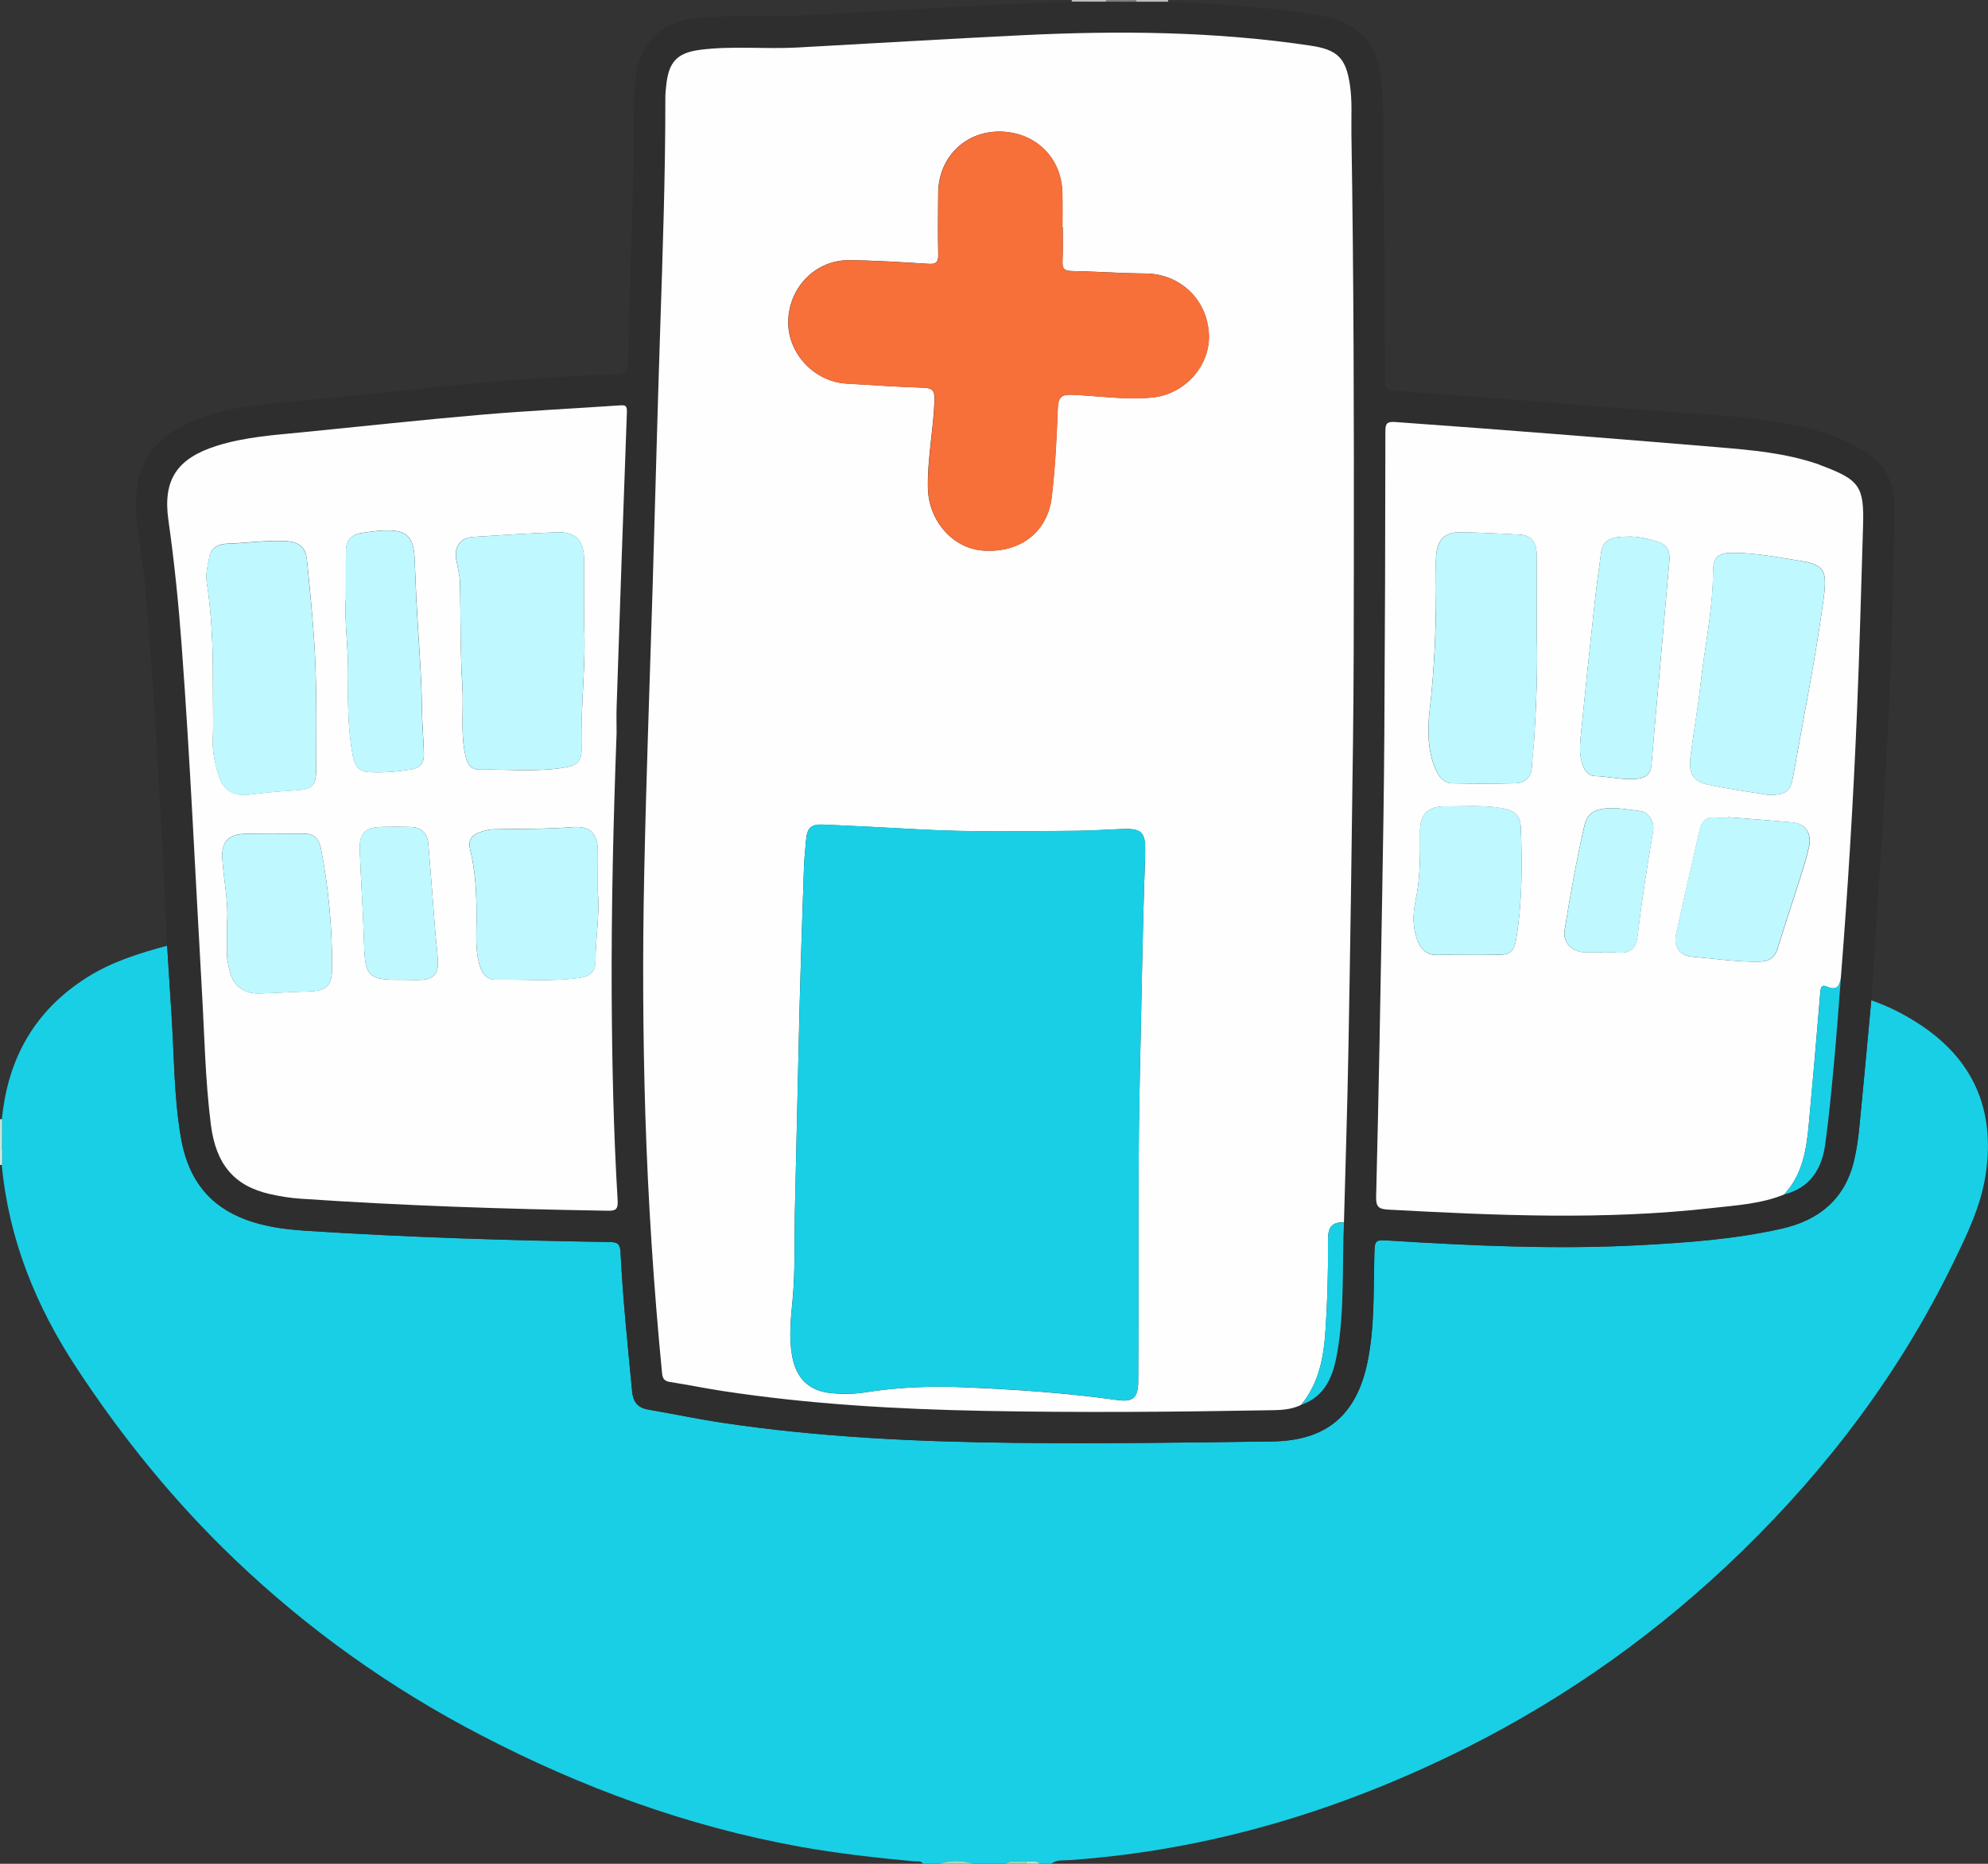 <svg width="32" height="30" viewBox="0 0 32 30" fill="none" xmlns="http://www.w3.org/2000/svg">
<rect x="0" y="0" width="32" height="30" fill="#333333" stroke="none"/>
<path d="M16.922 30C16.861 30 16.799 30 16.738 30C16.673 29.934 16.592 29.971 16.517 29.964C16.406 29.977 16.288 29.926 16.184 30C16.012 30 15.841 30 15.667 30C15.483 29.94 15.298 29.939 15.114 30C15.028 30 14.942 30 14.856 30C14.825 29.944 14.769 29.966 14.723 29.961C14.101 29.903 13.48 29.834 12.865 29.723C11.058 29.395 9.357 28.771 7.733 27.925C6.282 27.171 4.963 26.232 3.781 25.103C2.811 24.177 1.971 23.142 1.235 22.022C0.578 21.025 0.14 19.948 0.029 18.752C0.029 18.666 0.029 18.579 0.03 18.494C0.03 18.332 0.03 18.173 0.031 18.011C0.127 17.028 0.567 16.253 1.416 15.723C1.81 15.477 2.246 15.342 2.69 15.223C2.713 15.583 2.734 15.942 2.758 16.303C2.803 16.968 2.797 17.637 2.909 18.297C3.043 19.091 3.478 19.542 4.266 19.724C4.488 19.775 4.714 19.798 4.94 19.812C6.563 19.916 8.188 19.968 9.813 19.992C9.935 19.993 9.982 20.02 9.988 20.153C10.025 20.905 10.104 21.654 10.175 22.402C10.191 22.563 10.264 22.66 10.43 22.689C10.829 22.757 11.224 22.841 11.624 22.901C13.187 23.135 14.762 23.207 16.338 23.225C17.719 23.241 19.101 23.22 20.482 23.202C21.349 23.191 21.832 22.78 22.01 21.932C22.128 21.364 22.105 20.788 22.121 20.213C22.128 19.955 22.123 19.953 22.386 19.971C23.721 20.053 25.057 20.115 26.395 20.043C27.162 20.002 27.925 19.948 28.677 19.778C29.275 19.644 29.694 19.304 29.841 18.689C29.886 18.505 29.911 18.317 29.93 18.128C29.997 17.453 30.057 16.777 30.12 16.101C30.383 16.191 30.629 16.315 30.861 16.463C31.757 17.035 32.119 17.849 31.964 18.895C31.888 19.411 31.661 19.875 31.436 20.336C30.582 22.088 29.428 23.62 28.03 24.979C26.718 26.254 25.247 27.305 23.613 28.127C21.593 29.141 19.464 29.786 17.198 29.942C17.108 29.949 17.004 29.93 16.922 30Z" fill="#19CFE5"/>
<path d="M17.251 0.03C17.251 0.02 17.251 0.01 17.253 0C17.437 0 17.622 0 17.805 0C17.803 0.01 17.802 0.02 17.802 0.03C17.619 0.03 17.436 0.03 17.251 0.03Z" fill="#BDBDBD"/>
<path d="M15.115 30C15.3 29.939 15.484 29.94 15.669 30C15.484 30 15.3 30 15.115 30Z" fill="#A0DBBF"/>
<path d="M18.802 0C18.8 0.01 18.802 0.021 18.803 0.031C18.632 0.031 18.46 0.031 18.288 0.031C18.287 0.021 18.285 0.01 18.285 0C18.457 0 18.63 0 18.802 0Z" fill="#BFBFBF"/>
<path d="M0.001 18.016C0.011 18.014 0.023 18.013 0.033 18.013C0.033 18.174 0.033 18.334 0.031 18.495C0.021 18.495 0.011 18.495 0 18.494C0.001 18.334 0.001 18.174 0.001 18.016Z" fill="#C8EADA"/>
<path d="M18.285 0C18.285 0.01 18.287 0.021 18.288 0.031C18.127 0.031 17.965 0.03 17.803 0.03C17.803 0.02 17.805 0.01 17.806 0C17.966 0 18.125 0 18.285 0Z" fill="#7F7F7F"/>
<path d="M16.184 30C16.288 29.926 16.406 29.977 16.517 29.964C16.516 29.976 16.516 29.987 16.516 30C16.406 30 16.295 30 16.184 30Z" fill="#95D8B7"/>
<path d="M0.001 18.492C0.011 18.492 0.021 18.494 0.033 18.494C0.033 18.579 0.033 18.666 0.031 18.752C0.021 18.752 0.011 18.752 0.001 18.749C0.001 18.665 0.001 18.579 0.001 18.492Z" fill="#D9F0E5"/>
<path d="M16.516 30C16.516 29.989 16.516 29.977 16.517 29.964C16.592 29.971 16.673 29.933 16.738 30C16.663 30 16.59 30 16.516 30Z" fill="#B4E3CC"/>
<path d="M17.803 0.03C17.965 0.03 18.127 0.031 18.288 0.031C18.46 0.031 18.632 0.031 18.803 0.031C19.626 0.058 20.446 0.114 21.257 0.253C21.869 0.357 22.175 0.696 22.236 1.314C22.286 1.828 22.263 2.341 22.27 2.857C22.286 3.94 22.291 5.024 22.293 6.108C22.293 6.24 22.32 6.281 22.46 6.291C23.855 6.392 25.249 6.501 26.643 6.611C27.389 6.669 28.139 6.696 28.875 6.84C29.256 6.915 29.621 7.037 29.958 7.23C30.315 7.434 30.496 7.735 30.494 8.146C30.481 9.804 30.41 11.461 30.315 13.116C30.257 14.11 30.186 15.105 30.122 16.099C30.059 16.776 29.998 17.452 29.931 18.127C29.913 18.315 29.887 18.505 29.843 18.688C29.695 19.303 29.276 19.642 28.678 19.776C27.927 19.945 27.163 20 26.396 20.042C25.058 20.113 23.722 20.052 22.387 19.969C22.124 19.953 22.13 19.953 22.123 20.212C22.107 20.787 22.13 21.363 22.011 21.931C21.835 22.777 21.351 23.189 20.483 23.201C19.102 23.22 17.72 23.239 16.34 23.224C14.763 23.207 13.188 23.135 11.626 22.9C11.226 22.84 10.83 22.756 10.431 22.687C10.265 22.659 10.192 22.562 10.176 22.401C10.105 21.651 10.026 20.902 9.989 20.152C9.982 20.02 9.936 19.993 9.814 19.991C8.189 19.966 6.564 19.915 4.942 19.811C4.716 19.796 4.489 19.772 4.268 19.722C3.479 19.541 3.044 19.09 2.91 18.295C2.798 17.636 2.804 16.967 2.76 16.302C2.735 15.942 2.714 15.583 2.691 15.222C2.648 14.373 2.608 13.524 2.561 12.675C2.498 11.55 2.429 10.428 2.323 9.307C2.295 8.998 2.233 8.69 2.2 8.38C2.109 7.52 2.435 7.01 3.255 6.719C3.798 6.527 4.369 6.497 4.937 6.441C5.731 6.364 6.524 6.281 7.318 6.201C8.179 6.116 9.042 6.054 9.906 6.024C10.066 6.019 10.108 5.969 10.111 5.814C10.139 4.383 10.208 2.952 10.207 1.52C10.207 1.41 10.218 1.3 10.238 1.191C10.342 0.634 10.667 0.347 11.238 0.29C11.747 0.238 12.257 0.283 12.766 0.255C13.856 0.198 14.946 0.133 16.037 0.076C16.44 0.054 16.845 0.043 17.25 0.027C17.436 0.03 17.619 0.03 17.803 0.03ZM28.717 19.227C29.136 19.12 29.326 18.818 29.38 18.421C29.439 17.997 29.479 17.572 29.518 17.147C29.561 16.68 29.594 16.212 29.632 15.744C29.745 14.317 29.834 12.889 29.893 11.458C29.934 10.467 29.958 9.477 29.99 8.487C30.01 7.828 29.938 7.725 29.313 7.491C29.296 7.485 29.279 7.477 29.262 7.47C28.734 7.29 28.184 7.243 27.635 7.197C25.911 7.054 24.187 6.916 22.462 6.793C22.331 6.785 22.301 6.809 22.301 6.942C22.3 8.571 22.296 10.199 22.284 11.829C22.279 12.722 22.264 13.615 22.248 14.508C22.22 16.094 22.191 17.677 22.153 19.263C22.148 19.43 22.197 19.462 22.346 19.47C24.087 19.564 25.827 19.642 27.566 19.444C27.953 19.4 28.348 19.378 28.717 19.227ZM21.635 19.677C21.659 18.746 21.691 17.817 21.706 16.887C21.736 15.229 21.761 13.569 21.781 11.912C21.792 10.968 21.792 10.025 21.794 9.082C21.796 6.773 21.792 4.465 21.755 2.156C21.751 1.893 21.771 1.629 21.731 1.367C21.666 0.936 21.53 0.8 21.098 0.736C19.556 0.507 18.006 0.492 16.453 0.568C15.245 0.626 14.039 0.701 12.833 0.766C12.312 0.795 11.789 0.736 11.27 0.803C10.905 0.85 10.767 0.995 10.727 1.36C10.72 1.427 10.711 1.494 10.711 1.561C10.711 2.815 10.669 4.069 10.627 5.324C10.581 6.712 10.547 8.1 10.505 9.489C10.461 11.011 10.402 12.534 10.371 14.056C10.344 15.353 10.35 16.652 10.39 17.95C10.432 19.338 10.524 20.724 10.659 22.107C10.667 22.196 10.699 22.233 10.789 22.246C11.068 22.289 11.344 22.346 11.623 22.389C13.026 22.605 14.441 22.686 15.858 22.712C17.374 22.74 18.891 22.729 20.407 22.701C20.589 22.699 20.776 22.7 20.945 22.613C21.344 22.476 21.465 22.134 21.526 21.774C21.646 21.081 21.602 20.376 21.635 19.677ZM9.925 11.8C9.925 11.653 9.92 11.506 9.925 11.359C9.978 9.783 10.03 8.205 10.089 6.628C10.093 6.528 10.063 6.518 9.979 6.524C9.232 6.575 8.485 6.611 7.74 6.675C6.787 6.756 5.836 6.862 4.884 6.955C4.415 7.002 3.942 7.032 3.488 7.174C2.848 7.375 2.617 7.721 2.71 8.371C2.807 9.051 2.874 9.731 2.924 10.415C3.06 12.245 3.142 14.078 3.246 15.91C3.288 16.642 3.301 17.376 3.394 18.106C3.474 18.742 3.768 19.087 4.342 19.218C4.502 19.256 4.668 19.283 4.833 19.293C6.48 19.405 8.128 19.46 9.777 19.487C9.909 19.488 9.949 19.467 9.94 19.323C9.875 18.223 9.85 17.122 9.845 16.021C9.839 14.614 9.872 13.207 9.925 11.8Z" fill="#2E2E2E"/>
<path d="M20.944 22.612C20.773 22.699 20.587 22.697 20.406 22.7C18.889 22.727 17.373 22.739 15.856 22.71C14.44 22.683 13.025 22.603 11.621 22.388C11.342 22.345 11.066 22.288 10.787 22.245C10.697 22.231 10.666 22.194 10.657 22.105C10.523 20.723 10.432 19.337 10.388 17.949C10.348 16.65 10.342 15.353 10.37 14.055C10.401 12.532 10.458 11.01 10.504 9.487C10.546 8.099 10.58 6.711 10.626 5.322C10.667 4.068 10.711 2.814 10.71 1.56C10.71 1.493 10.719 1.425 10.726 1.358C10.767 0.993 10.903 0.85 11.268 0.802C11.787 0.735 12.311 0.793 12.832 0.765C14.038 0.699 15.244 0.626 16.451 0.567C18.004 0.491 19.555 0.504 21.097 0.735C21.529 0.799 21.665 0.935 21.729 1.366C21.768 1.628 21.749 1.892 21.753 2.155C21.791 4.463 21.795 6.772 21.792 9.081C21.791 10.024 21.791 10.967 21.779 11.91C21.759 13.568 21.735 15.228 21.705 16.886C21.688 17.816 21.658 18.745 21.633 19.675C21.394 19.667 21.373 19.802 21.376 20.006C21.381 20.47 21.367 20.934 21.337 21.396C21.31 21.831 21.236 22.259 20.944 22.612ZM18.433 13.784C18.433 13.754 18.433 13.722 18.433 13.692C18.439 13.4 18.374 13.334 18.079 13.344C17.835 13.351 17.59 13.37 17.344 13.373C16.491 13.38 15.637 13.397 14.785 13.35C14.277 13.321 13.769 13.296 13.259 13.273C13.049 13.264 12.989 13.326 12.973 13.537C12.963 13.677 12.946 13.816 12.941 13.958C12.915 14.71 12.89 15.462 12.87 16.214C12.843 17.302 12.822 18.391 12.795 19.48C12.783 19.963 12.803 20.446 12.757 20.929C12.729 21.226 12.696 21.524 12.75 21.826C12.815 22.179 13.012 22.386 13.37 22.423C13.559 22.443 13.75 22.441 13.939 22.41C14.469 22.326 15.001 22.308 15.536 22.331C16.357 22.365 17.175 22.422 17.989 22.536C18.247 22.572 18.32 22.49 18.321 22.231C18.331 20.56 18.31 18.887 18.349 17.217C18.376 16.071 18.391 14.927 18.433 13.784ZM17.107 3.657H17.101C17.101 3.467 17.105 3.278 17.099 3.088C17.082 2.52 16.643 2.109 16.067 2.118C15.516 2.126 15.104 2.548 15.101 3.111C15.099 3.442 15.095 3.773 15.102 4.102C15.105 4.231 15.056 4.254 14.939 4.246C14.517 4.219 14.094 4.192 13.67 4.188C13.128 4.182 12.699 4.623 12.687 5.172C12.677 5.685 13.105 6.144 13.623 6.174C14.034 6.198 14.444 6.227 14.855 6.24C15.002 6.244 15.046 6.278 15.042 6.437C15.026 6.913 14.925 7.384 14.936 7.862C14.949 8.39 15.343 8.831 15.829 8.862C16.419 8.901 16.862 8.567 16.929 7.996C16.985 7.522 17.008 7.045 17.026 6.568C17.034 6.392 17.084 6.347 17.258 6.354C17.688 6.372 18.115 6.44 18.544 6.398C19.079 6.347 19.493 5.872 19.457 5.358C19.419 4.806 18.985 4.406 18.437 4.402C18.038 4.399 17.64 4.369 17.242 4.362C17.124 4.359 17.098 4.313 17.102 4.206C17.111 4.025 17.107 3.841 17.107 3.657Z" fill="#FEFEFE"/>
<path d="M28.717 19.227C28.348 19.378 27.953 19.4 27.565 19.444C25.827 19.642 24.085 19.564 22.344 19.47C22.195 19.461 22.147 19.428 22.151 19.263C22.191 17.679 22.22 16.094 22.247 14.508C22.263 13.615 22.277 12.722 22.283 11.829C22.293 10.199 22.299 8.571 22.3 6.942C22.3 6.81 22.33 6.785 22.46 6.793C24.186 6.916 25.91 7.054 27.634 7.197C28.184 7.243 28.734 7.29 29.26 7.47C29.277 7.475 29.295 7.484 29.312 7.491C29.938 7.725 30.01 7.828 29.988 8.487C29.957 9.477 29.933 10.469 29.891 11.458C29.832 12.887 29.744 14.317 29.631 15.744C29.611 15.873 29.562 15.951 29.412 15.883C29.316 15.84 29.306 15.9 29.3 15.98C29.243 16.673 29.183 17.365 29.119 18.058C29.081 18.478 29.026 18.896 28.717 19.227ZM24.736 10.198C24.736 9.713 24.738 9.32 24.735 8.928C24.734 8.724 24.643 8.615 24.46 8.605C24.148 8.588 23.837 8.574 23.523 8.567C23.257 8.561 23.134 8.683 23.116 8.954C23.11 9.045 23.113 9.138 23.114 9.229C23.121 9.97 23.097 10.707 23.011 11.444C22.975 11.757 22.978 12.08 23.108 12.384C23.163 12.512 23.244 12.608 23.392 12.609C23.724 12.614 24.055 12.616 24.387 12.608C24.552 12.604 24.652 12.504 24.658 12.34C24.663 12.193 24.686 12.049 24.695 11.902C24.732 11.304 24.754 10.704 24.736 10.198ZM28.458 12.795C28.752 12.799 28.821 12.739 28.865 12.488C29.033 11.542 29.224 10.6 29.353 9.646C29.415 9.182 29.378 9.089 28.958 9.024C28.604 8.968 28.249 8.897 27.887 8.898C27.645 8.899 27.575 8.974 27.575 9.203C27.573 9.815 27.439 10.412 27.373 11.017C27.33 11.409 27.259 11.799 27.21 12.191C27.179 12.441 27.254 12.578 27.475 12.625C27.82 12.701 28.172 12.746 28.458 12.795ZM26.2 8.638C25.911 8.637 25.798 8.704 25.771 8.904C25.731 9.193 25.692 9.483 25.661 9.774C25.585 10.47 25.512 11.167 25.443 11.863C25.427 12.02 25.423 12.18 25.483 12.334C25.518 12.422 25.579 12.489 25.669 12.492C25.895 12.498 26.119 12.558 26.346 12.537C26.482 12.524 26.572 12.465 26.583 12.31C26.628 11.763 26.678 11.217 26.727 10.672C26.775 10.125 26.821 9.579 26.871 9.034C26.885 8.872 26.838 8.758 26.669 8.714C26.515 8.671 26.36 8.631 26.2 8.638ZM27.818 13.154C27.818 13.156 27.818 13.159 27.818 13.16C27.745 13.16 27.671 13.164 27.598 13.159C27.459 13.149 27.39 13.23 27.363 13.346C27.232 13.909 27.103 14.474 26.98 15.039C26.937 15.239 27.038 15.383 27.239 15.4C27.598 15.43 27.956 15.486 28.317 15.48C28.475 15.477 28.568 15.419 28.615 15.266C28.728 14.898 28.851 14.534 28.967 14.167C29.023 13.993 29.077 13.818 29.119 13.639C29.17 13.42 29.066 13.258 28.863 13.239C28.513 13.206 28.166 13.181 27.818 13.154ZM23.651 15.369C23.804 15.369 23.957 15.369 24.11 15.369C24.317 15.369 24.373 15.313 24.407 15.108C24.503 14.516 24.503 13.922 24.48 13.326C24.473 13.13 24.384 13.046 24.193 13.012C23.882 12.956 23.57 12.982 23.259 12.98C22.98 12.979 22.857 13.107 22.858 13.386C22.861 13.758 22.864 14.129 22.786 14.497C22.742 14.707 22.736 14.919 22.811 15.126C22.868 15.287 22.972 15.379 23.154 15.372C23.319 15.365 23.485 15.369 23.651 15.369ZM25.791 15.33V15.332C25.882 15.332 25.975 15.328 26.067 15.333C26.252 15.343 26.336 15.248 26.357 15.076C26.426 14.508 26.512 13.942 26.609 13.378C26.635 13.23 26.539 13.073 26.405 13.056C26.217 13.033 26.03 12.995 25.838 13.013C25.663 13.03 25.548 13.096 25.503 13.289C25.375 13.846 25.274 14.41 25.184 14.975C25.154 15.162 25.291 15.315 25.495 15.328C25.593 15.336 25.692 15.33 25.791 15.33Z" fill="#FEFEFE"/>
<path d="M9.925 11.8C9.873 13.207 9.839 14.614 9.846 16.022C9.852 17.124 9.876 18.225 9.942 19.324C9.95 19.468 9.909 19.491 9.779 19.488C8.129 19.461 6.481 19.407 4.834 19.294C4.67 19.283 4.505 19.256 4.344 19.22C3.77 19.089 3.477 18.743 3.395 18.107C3.302 17.378 3.291 16.643 3.248 15.911C3.143 14.079 3.062 12.247 2.926 10.416C2.876 9.733 2.807 9.052 2.711 8.373C2.618 7.722 2.85 7.378 3.489 7.176C3.943 7.033 4.417 7.002 4.886 6.956C5.837 6.862 6.789 6.758 7.741 6.676C8.487 6.612 9.235 6.576 9.98 6.525C10.065 6.519 10.093 6.529 10.091 6.629C10.032 8.206 9.979 9.784 9.926 11.361C9.92 11.506 9.925 11.653 9.925 11.8ZM9.401 10.051C9.401 9.643 9.402 9.325 9.401 9.005C9.4 8.701 9.267 8.558 8.966 8.568C8.514 8.584 8.062 8.613 7.61 8.643C7.411 8.655 7.309 8.801 7.342 8.999C7.364 9.132 7.404 9.263 7.405 9.396C7.415 9.947 7.408 10.496 7.442 11.047C7.465 11.406 7.411 11.769 7.484 12.127C7.511 12.258 7.551 12.391 7.716 12.388C8.169 12.381 8.623 12.43 9.075 12.357C9.294 12.322 9.367 12.255 9.361 12.034C9.345 11.342 9.438 10.653 9.401 10.051ZM3.428 11.212C3.428 11.445 3.435 11.678 3.426 11.91C3.419 12.104 3.461 12.287 3.514 12.468C3.588 12.725 3.757 12.82 4.014 12.789C4.256 12.759 4.501 12.735 4.744 12.722C5.027 12.706 5.09 12.652 5.09 12.37C5.09 11.648 5.105 10.925 5.05 10.205C5.02 9.804 4.982 9.403 4.94 9.004C4.919 8.804 4.81 8.721 4.607 8.71C4.288 8.692 3.97 8.741 3.653 8.751C3.525 8.755 3.404 8.809 3.374 8.949C3.344 9.092 3.306 9.245 3.329 9.383C3.425 9.992 3.429 10.602 3.428 11.212ZM9.623 14.367C9.623 14.107 9.624 13.906 9.623 13.704C9.621 13.42 9.503 13.29 9.216 13.313C8.787 13.347 8.359 13.338 7.93 13.348C7.859 13.35 7.786 13.374 7.717 13.397C7.587 13.441 7.531 13.535 7.565 13.669C7.664 14.057 7.673 14.454 7.668 14.851C7.666 15.065 7.656 15.279 7.707 15.489C7.744 15.64 7.809 15.774 7.993 15.77C8.44 15.76 8.887 15.804 9.334 15.738C9.493 15.716 9.583 15.643 9.584 15.48C9.588 15.091 9.656 14.703 9.623 14.367ZM5.567 9.637C5.54 9.99 5.61 10.433 5.604 10.88C5.598 11.308 5.6 11.735 5.678 12.158C5.704 12.301 5.763 12.417 5.93 12.427C6.163 12.441 6.397 12.421 6.625 12.384C6.754 12.362 6.827 12.287 6.824 12.141C6.819 11.903 6.796 11.665 6.793 11.428C6.786 10.834 6.733 10.245 6.703 9.654C6.691 9.429 6.686 9.203 6.674 8.978C6.658 8.673 6.563 8.55 6.296 8.538C6.133 8.531 5.967 8.556 5.806 8.581C5.643 8.607 5.567 8.715 5.568 8.879C5.568 9.101 5.567 9.322 5.567 9.637ZM3.653 14.877C3.653 15.048 3.65 15.219 3.654 15.392C3.655 15.457 3.675 15.524 3.688 15.59C3.737 15.851 3.907 15.997 4.175 15.991C4.438 15.985 4.701 15.965 4.963 15.958C5.258 15.951 5.346 15.87 5.346 15.571C5.348 14.924 5.289 14.28 5.163 13.644C5.133 13.494 5.05 13.418 4.899 13.418C4.58 13.418 4.259 13.413 3.94 13.421C3.677 13.428 3.562 13.55 3.578 13.818C3.6 14.172 3.683 14.52 3.653 14.877ZM6.48 15.771C6.59 15.771 6.701 15.778 6.811 15.77C6.957 15.757 7.046 15.687 7.048 15.523C7.049 15.357 7.022 15.195 7.009 15.031C6.97 14.544 6.936 14.059 6.893 13.572C6.879 13.41 6.779 13.317 6.614 13.311C6.461 13.306 6.306 13.308 6.153 13.31C5.883 13.313 5.783 13.407 5.791 13.675C5.809 14.175 5.846 14.674 5.86 15.175C5.874 15.723 5.926 15.778 6.48 15.771Z" fill="#FEFEFE"/>
<path d="M28.717 19.227C29.026 18.898 29.081 18.478 29.12 18.057C29.184 17.365 29.243 16.672 29.302 15.978C29.309 15.898 29.319 15.838 29.413 15.881C29.564 15.95 29.612 15.871 29.632 15.743C29.595 16.211 29.562 16.679 29.518 17.145C29.478 17.57 29.438 17.997 29.38 18.419C29.325 18.818 29.136 19.12 28.717 19.227Z" fill="#19CFE5"/>
<path d="M20.944 22.612C21.236 22.259 21.31 21.831 21.337 21.397C21.367 20.935 21.381 20.471 21.376 20.008C21.373 19.803 21.394 19.669 21.633 19.677C21.602 20.376 21.645 21.081 21.525 21.773C21.463 22.132 21.343 22.475 20.944 22.612Z" fill="#19CFE5"/>
<path d="M18.433 13.784C18.391 14.928 18.377 16.071 18.35 17.215C18.311 18.887 18.334 20.558 18.323 22.229C18.321 22.489 18.248 22.57 17.991 22.535C17.177 22.42 16.358 22.363 15.537 22.329C15.004 22.308 14.47 22.325 13.941 22.409C13.752 22.439 13.56 22.44 13.371 22.422C13.013 22.385 12.816 22.178 12.752 21.824C12.697 21.523 12.73 21.226 12.759 20.928C12.805 20.446 12.784 19.962 12.796 19.478C12.823 18.39 12.843 17.301 12.872 16.212C12.89 15.46 12.916 14.708 12.942 13.956C12.946 13.816 12.963 13.677 12.975 13.535C12.991 13.323 13.051 13.261 13.261 13.271C13.769 13.294 14.278 13.32 14.786 13.348C15.639 13.395 16.491 13.378 17.346 13.371C17.59 13.37 17.835 13.351 18.081 13.343C18.376 13.333 18.44 13.398 18.434 13.691C18.431 13.722 18.433 13.752 18.433 13.784Z" fill="#19CFE5"/>
<path d="M17.107 3.657C17.107 3.841 17.112 4.025 17.105 4.208C17.101 4.313 17.125 4.361 17.245 4.363C17.645 4.372 18.042 4.4 18.44 4.403C18.988 4.408 19.422 4.807 19.46 5.359C19.496 5.873 19.081 6.348 18.547 6.4C18.117 6.441 17.689 6.374 17.261 6.355C17.087 6.348 17.037 6.394 17.029 6.569C17.011 7.046 16.988 7.524 16.932 7.998C16.865 8.57 16.421 8.902 15.832 8.864C15.345 8.832 14.952 8.391 14.939 7.864C14.928 7.385 15.029 6.915 15.045 6.438C15.051 6.28 15.006 6.245 14.858 6.241C14.447 6.228 14.036 6.2 13.626 6.176C13.108 6.146 12.68 5.686 12.69 5.174C12.702 4.623 13.131 4.182 13.673 4.189C14.097 4.194 14.518 4.222 14.942 4.248C15.061 4.255 15.108 4.231 15.105 4.104C15.098 3.773 15.101 3.442 15.104 3.112C15.107 2.55 15.519 2.127 16.069 2.119C16.646 2.11 17.085 2.521 17.102 3.089C17.108 3.279 17.104 3.469 17.104 3.659C17.102 3.657 17.104 3.657 17.107 3.657Z" fill="#F76F39"/>
<path d="M24.736 10.198C24.754 10.704 24.731 11.304 24.696 11.902C24.688 12.047 24.665 12.193 24.659 12.34C24.652 12.502 24.553 12.604 24.389 12.608C24.057 12.615 23.725 12.612 23.393 12.609C23.244 12.608 23.164 12.512 23.11 12.384C22.98 12.08 22.977 11.758 23.012 11.444C23.098 10.707 23.123 9.97 23.116 9.229C23.114 9.138 23.111 9.045 23.117 8.954C23.136 8.683 23.26 8.561 23.525 8.567C23.837 8.574 24.15 8.587 24.462 8.605C24.645 8.615 24.735 8.724 24.736 8.928C24.739 9.32 24.736 9.713 24.736 10.198Z" fill="#BFF8FF"/>
<path d="M28.458 12.795C28.17 12.746 27.82 12.701 27.473 12.626C27.253 12.579 27.179 12.442 27.209 12.193C27.257 11.8 27.329 11.411 27.372 11.018C27.439 10.413 27.572 9.817 27.573 9.205C27.575 8.974 27.644 8.901 27.885 8.899C28.247 8.897 28.602 8.969 28.957 9.025C29.376 9.091 29.413 9.183 29.352 9.647C29.224 10.6 29.031 11.542 28.864 12.489C28.821 12.739 28.754 12.799 28.458 12.795Z" fill="#BFF8FF"/>
<path d="M26.2 8.638C26.362 8.631 26.515 8.671 26.669 8.712C26.838 8.757 26.885 8.872 26.871 9.032C26.821 9.579 26.775 10.125 26.727 10.67C26.678 11.217 26.628 11.762 26.584 12.308C26.571 12.464 26.48 12.522 26.346 12.535C26.119 12.556 25.895 12.497 25.669 12.491C25.579 12.488 25.519 12.421 25.483 12.332C25.422 12.178 25.427 12.018 25.443 11.862C25.512 11.165 25.585 10.467 25.661 9.773C25.692 9.482 25.731 9.192 25.771 8.902C25.798 8.704 25.911 8.637 26.2 8.638Z" fill="#BFF8FF"/>
<path d="M27.818 13.154C28.166 13.181 28.513 13.206 28.86 13.237C29.063 13.256 29.167 13.417 29.116 13.638C29.074 13.816 29.02 13.992 28.964 14.166C28.848 14.533 28.725 14.898 28.612 15.265C28.565 15.419 28.472 15.476 28.315 15.479C27.953 15.486 27.595 15.43 27.236 15.399C27.035 15.382 26.934 15.238 26.977 15.038C27.1 14.473 27.229 13.908 27.36 13.344C27.387 13.229 27.458 13.147 27.595 13.157C27.668 13.163 27.742 13.159 27.815 13.159C27.818 13.159 27.818 13.157 27.818 13.154Z" fill="#BFF8FF"/>
<path d="M23.651 15.369C23.485 15.369 23.32 15.364 23.154 15.37C22.972 15.376 22.868 15.286 22.811 15.125C22.736 14.918 22.742 14.705 22.786 14.496C22.864 14.127 22.861 13.757 22.858 13.384C22.855 13.106 22.98 12.977 23.259 12.979C23.57 12.98 23.882 12.955 24.193 13.01C24.384 13.044 24.473 13.129 24.48 13.324C24.503 13.921 24.505 14.516 24.407 15.106C24.375 15.313 24.319 15.367 24.11 15.367C23.957 15.37 23.804 15.369 23.651 15.369Z" fill="#BFF8FF"/>
<path d="M25.791 15.33C25.692 15.33 25.593 15.336 25.496 15.329C25.293 15.316 25.156 15.163 25.186 14.976C25.274 14.411 25.375 13.848 25.505 13.29C25.549 13.097 25.665 13.032 25.84 13.014C26.031 12.996 26.219 13.034 26.406 13.057C26.541 13.073 26.636 13.231 26.611 13.38C26.512 13.943 26.427 14.51 26.359 15.078C26.337 15.249 26.253 15.345 26.068 15.335C25.977 15.329 25.884 15.333 25.792 15.333C25.791 15.332 25.791 15.332 25.791 15.33Z" fill="#BFF8FF"/>
<path d="M9.401 10.051C9.437 10.653 9.344 11.342 9.362 12.034C9.368 12.255 9.295 12.322 9.076 12.357C8.624 12.428 8.169 12.38 7.717 12.388C7.553 12.391 7.511 12.257 7.485 12.127C7.412 11.769 7.467 11.406 7.444 11.047C7.408 10.498 7.415 9.947 7.407 9.396C7.404 9.263 7.365 9.132 7.344 8.999C7.311 8.801 7.414 8.655 7.611 8.643C8.063 8.613 8.515 8.584 8.967 8.568C9.269 8.558 9.402 8.701 9.402 9.005C9.402 9.325 9.401 9.643 9.401 10.051Z" fill="#BFF8FF"/>
<path d="M3.428 11.212C3.429 10.602 3.425 9.992 3.328 9.386C3.305 9.246 3.342 9.093 3.372 8.952C3.402 8.812 3.524 8.758 3.651 8.754C3.97 8.744 4.286 8.695 4.605 8.712C4.809 8.722 4.917 8.807 4.939 9.006C4.98 9.406 5.019 9.807 5.049 10.208C5.103 10.928 5.09 11.65 5.089 12.372C5.089 12.655 5.026 12.709 4.743 12.725C4.499 12.738 4.255 12.761 4.013 12.792C3.756 12.825 3.587 12.728 3.512 12.471C3.459 12.29 3.418 12.106 3.425 11.913C3.435 11.679 3.428 11.445 3.428 11.212Z" fill="#BFF8FF"/>
<path d="M9.623 14.367C9.656 14.703 9.588 15.091 9.586 15.482C9.584 15.644 9.494 15.716 9.335 15.74C8.889 15.806 8.441 15.761 7.995 15.771C7.81 15.776 7.746 15.64 7.708 15.49C7.656 15.28 7.667 15.065 7.67 14.852C7.674 14.454 7.666 14.059 7.567 13.671C7.533 13.537 7.588 13.443 7.719 13.398C7.787 13.376 7.86 13.351 7.932 13.35C8.361 13.341 8.789 13.348 9.218 13.314C9.504 13.291 9.621 13.421 9.624 13.705C9.624 13.906 9.623 14.107 9.623 14.367Z" fill="#BFF8FF"/>
<path d="M5.567 9.637C5.567 9.322 5.568 9.102 5.567 8.881C5.565 8.715 5.641 8.608 5.804 8.583C5.966 8.557 6.132 8.533 6.295 8.54C6.561 8.551 6.657 8.674 6.673 8.979C6.684 9.205 6.69 9.43 6.701 9.656C6.731 10.246 6.784 10.837 6.791 11.429C6.794 11.666 6.817 11.904 6.823 12.143C6.826 12.288 6.753 12.364 6.624 12.385C6.394 12.422 6.162 12.442 5.929 12.428C5.761 12.418 5.703 12.301 5.677 12.16C5.598 11.738 5.597 11.309 5.603 10.881C5.61 10.433 5.54 9.988 5.567 9.637Z" fill="#BFF8FF"/>
<path d="M3.653 14.877C3.683 14.52 3.6 14.172 3.578 13.819C3.562 13.551 3.677 13.43 3.94 13.423C4.259 13.414 4.578 13.42 4.899 13.42C5.05 13.42 5.133 13.494 5.163 13.645C5.289 14.281 5.346 14.925 5.346 15.573C5.346 15.87 5.258 15.952 4.963 15.96C4.7 15.967 4.438 15.987 4.175 15.992C3.907 15.998 3.738 15.852 3.688 15.591C3.675 15.526 3.657 15.46 3.654 15.393C3.65 15.22 3.653 15.048 3.653 14.877Z" fill="#BFF8FF"/>
<path d="M6.48 15.771C5.926 15.778 5.874 15.723 5.859 15.173C5.844 14.674 5.809 14.175 5.79 13.674C5.781 13.405 5.882 13.313 6.153 13.31C6.306 13.308 6.461 13.306 6.614 13.311C6.779 13.318 6.879 13.411 6.893 13.572C6.936 14.057 6.97 14.544 7.009 15.031C7.022 15.195 7.049 15.357 7.048 15.523C7.046 15.687 6.957 15.757 6.811 15.77C6.701 15.78 6.59 15.771 6.48 15.771Z" fill="#BFF8FF"/>
</svg>
